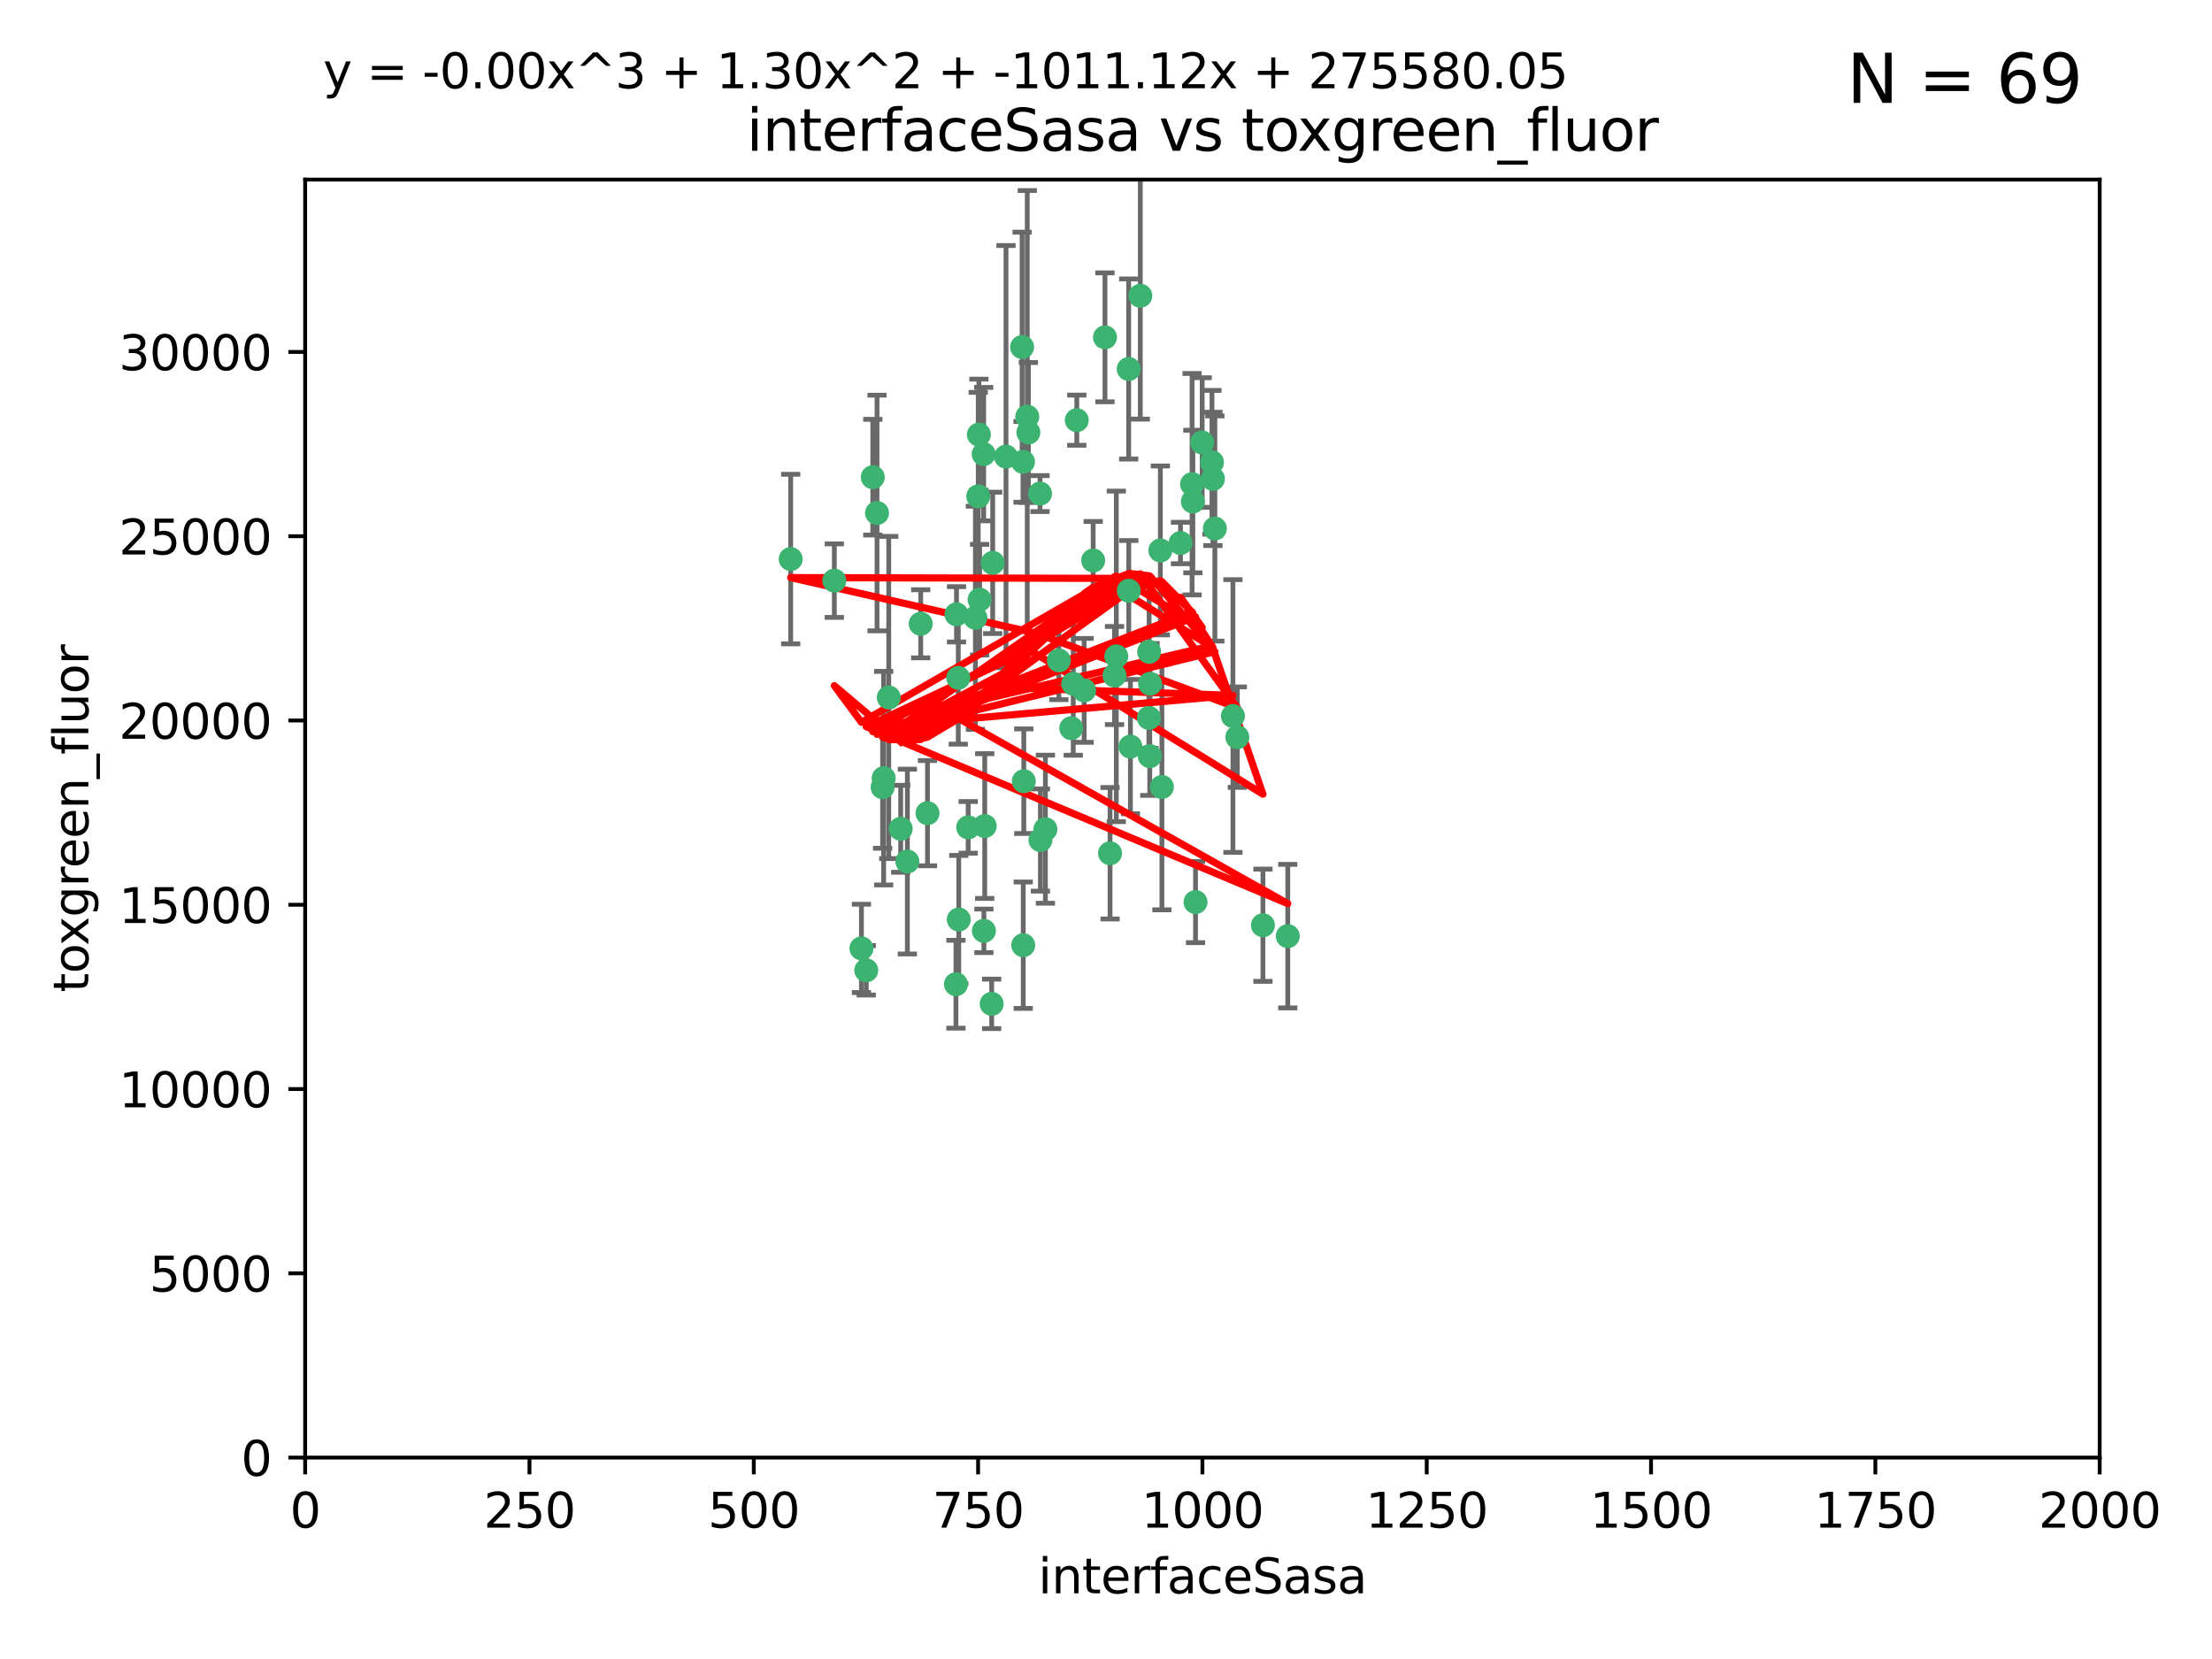 <?xml version="1.0" encoding="utf-8" standalone="no"?>
<!DOCTYPE svg PUBLIC "-//W3C//DTD SVG 1.1//EN"
  "http://www.w3.org/Graphics/SVG/1.1/DTD/svg11.dtd">
<svg xmlns:xlink="http://www.w3.org/1999/xlink" width="460.8pt" height="345.6pt" viewBox="0 0 460.8 345.6" xmlns="http://www.w3.org/2000/svg" version="1.1">
 <defs>
  <style type="text/css">*{stroke-linejoin: round; stroke-linecap: butt}</style>
 </defs>
 <g id="figure_1">
  <g id="patch_1">
   <path d="M 0 345.6 
L 460.8 345.6 
L 460.8 0 
L 0 0 
z
" style="fill: #ffffff"/>
  </g>
  <g id="axes_1">
   <g id="patch_2">
    <path d="M 63.571 303.64 
L 437.4 303.64 
L 437.4 37.411 
L 63.571 37.411 
z
" style="fill: #ffffff"/>
   </g>
   <g id="PathCollection_1">
    <defs>
     <path id="ma9e806c957" d="M 0 1.118 
C 0.297 1.118 0.581 1 0.791 0.791 
C 1 0.581 1.118 0.297 1.118 0 
C 1.118 -0.297 1 -0.581 0.791 -0.791 
C 0.581 -1 0.297 -1.118 0 -1.118 
C -0.297 -1.118 -0.581 -1 -0.791 -0.791 
C -1 -0.581 -1.118 -0.297 -1.118 0 
C -1.118 0.297 -1 0.581 -0.791 0.791 
C -0.581 1 -0.297 1.118 0 1.118 
z
" style="stroke: #3cb371"/>
    </defs>
    <g clip-path="url(#p2dec319076)">
     <use xlink:href="#ma9e806c957" x="212.925" y="72.294" style="fill: #3cb371; stroke: #3cb371"/>
     <use xlink:href="#ma9e806c957" x="232.546" y="136.733" style="fill: #3cb371; stroke: #3cb371"/>
     <use xlink:href="#ma9e806c957" x="250.437" y="92.187" style="fill: #3cb371; stroke: #3cb371"/>
     <use xlink:href="#ma9e806c957" x="245.919" y="113.121" style="fill: #3cb371; stroke: #3cb371"/>
     <use xlink:href="#ma9e806c957" x="252.676" y="99.763" style="fill: #3cb371; stroke: #3cb371"/>
     <use xlink:href="#ma9e806c957" x="230.187" y="70.271" style="fill: #3cb371; stroke: #3cb371"/>
     <use xlink:href="#ma9e806c957" x="239.385" y="135.791" style="fill: #3cb371; stroke: #3cb371"/>
     <use xlink:href="#ma9e806c957" x="235.488" y="155.531" style="fill: #3cb371; stroke: #3cb371"/>
     <use xlink:href="#ma9e806c957" x="235.142" y="123.063" style="fill: #3cb371; stroke: #3cb371"/>
     <use xlink:href="#ma9e806c957" x="223.161" y="151.693" style="fill: #3cb371; stroke: #3cb371"/>
     <use xlink:href="#ma9e806c957" x="242.046" y="163.936" style="fill: #3cb371; stroke: #3cb371"/>
     <use xlink:href="#ma9e806c957" x="248.491" y="104.476" style="fill: #3cb371; stroke: #3cb371"/>
     <use xlink:href="#ma9e806c957" x="241.725" y="114.664" style="fill: #3cb371; stroke: #3cb371"/>
     <use xlink:href="#ma9e806c957" x="225.848" y="143.815" style="fill: #3cb371; stroke: #3cb371"/>
     <use xlink:href="#ma9e806c957" x="227.725" y="116.762" style="fill: #3cb371; stroke: #3cb371"/>
     <use xlink:href="#ma9e806c957" x="235.125" y="76.865" style="fill: #3cb371; stroke: #3cb371"/>
     <use xlink:href="#ma9e806c957" x="214.228" y="90.091" style="fill: #3cb371; stroke: #3cb371"/>
     <use xlink:href="#ma9e806c957" x="237.546" y="61.614" style="fill: #3cb371; stroke: #3cb371"/>
     <use xlink:href="#ma9e806c957" x="257.757" y="153.559" style="fill: #3cb371; stroke: #3cb371"/>
     <use xlink:href="#ma9e806c957" x="216.658" y="102.821" style="fill: #3cb371; stroke: #3cb371"/>
     <use xlink:href="#ma9e806c957" x="204.916" y="94.6" style="fill: #3cb371; stroke: #3cb371"/>
     <use xlink:href="#ma9e806c957" x="213.275" y="162.741" style="fill: #3cb371; stroke: #3cb371"/>
     <use xlink:href="#ma9e806c957" x="206.796" y="117.254" style="fill: #3cb371; stroke: #3cb371"/>
     <use xlink:href="#ma9e806c957" x="206.585" y="209.121" style="fill: #3cb371; stroke: #3cb371"/>
     <use xlink:href="#ma9e806c957" x="256.841" y="149.16" style="fill: #3cb371; stroke: #3cb371"/>
     <use xlink:href="#ma9e806c957" x="199.256" y="127.973" style="fill: #3cb371; stroke: #3cb371"/>
     <use xlink:href="#ma9e806c957" x="213.159" y="196.901" style="fill: #3cb371; stroke: #3cb371"/>
     <use xlink:href="#ma9e806c957" x="217.777" y="172.74" style="fill: #3cb371; stroke: #3cb371"/>
     <use xlink:href="#ma9e806c957" x="220.577" y="137.58" style="fill: #3cb371; stroke: #3cb371"/>
     <use xlink:href="#ma9e806c957" x="223.577" y="142.442" style="fill: #3cb371; stroke: #3cb371"/>
     <use xlink:href="#ma9e806c957" x="203.92" y="90.534" style="fill: #3cb371; stroke: #3cb371"/>
     <use xlink:href="#ma9e806c957" x="181.815" y="99.407" style="fill: #3cb371; stroke: #3cb371"/>
     <use xlink:href="#ma9e806c957" x="239.332" y="149.553" style="fill: #3cb371; stroke: #3cb371"/>
     <use xlink:href="#ma9e806c957" x="204.073" y="124.926" style="fill: #3cb371; stroke: #3cb371"/>
     <use xlink:href="#ma9e806c957" x="248.329" y="100.862" style="fill: #3cb371; stroke: #3cb371"/>
     <use xlink:href="#ma9e806c957" x="182.701" y="106.867" style="fill: #3cb371; stroke: #3cb371"/>
     <use xlink:href="#ma9e806c957" x="253.08" y="110.098" style="fill: #3cb371; stroke: #3cb371"/>
     <use xlink:href="#ma9e806c957" x="239.579" y="142.44" style="fill: #3cb371; stroke: #3cb371"/>
     <use xlink:href="#ma9e806c957" x="213.998" y="86.8" style="fill: #3cb371; stroke: #3cb371"/>
     <use xlink:href="#ma9e806c957" x="263.091" y="192.743" style="fill: #3cb371; stroke: #3cb371"/>
     <use xlink:href="#ma9e806c957" x="252.476" y="96.298" style="fill: #3cb371; stroke: #3cb371"/>
     <use xlink:href="#ma9e806c957" x="203.785" y="103.401" style="fill: #3cb371; stroke: #3cb371"/>
     <use xlink:href="#ma9e806c957" x="203.191" y="128.689" style="fill: #3cb371; stroke: #3cb371"/>
     <use xlink:href="#ma9e806c957" x="249.05" y="187.922" style="fill: #3cb371; stroke: #3cb371"/>
     <use xlink:href="#ma9e806c957" x="183.864" y="163.993" style="fill: #3cb371; stroke: #3cb371"/>
     <use xlink:href="#ma9e806c957" x="209.568" y="95.121" style="fill: #3cb371; stroke: #3cb371"/>
     <use xlink:href="#ma9e806c957" x="213.11" y="96.211" style="fill: #3cb371; stroke: #3cb371"/>
     <use xlink:href="#ma9e806c957" x="180.458" y="202.138" style="fill: #3cb371; stroke: #3cb371"/>
     <use xlink:href="#ma9e806c957" x="268.265" y="195.013" style="fill: #3cb371; stroke: #3cb371"/>
     <use xlink:href="#ma9e806c957" x="199.626" y="141.216" style="fill: #3cb371; stroke: #3cb371"/>
     <use xlink:href="#ma9e806c957" x="189.023" y="179.478" style="fill: #3cb371; stroke: #3cb371"/>
     <use xlink:href="#ma9e806c957" x="193.215" y="169.397" style="fill: #3cb371; stroke: #3cb371"/>
     <use xlink:href="#ma9e806c957" x="199.14" y="205.029" style="fill: #3cb371; stroke: #3cb371"/>
     <use xlink:href="#ma9e806c957" x="224.314" y="87.531" style="fill: #3cb371; stroke: #3cb371"/>
     <use xlink:href="#ma9e806c957" x="239.516" y="157.513" style="fill: #3cb371; stroke: #3cb371"/>
     <use xlink:href="#ma9e806c957" x="204.964" y="193.912" style="fill: #3cb371; stroke: #3cb371"/>
     <use xlink:href="#ma9e806c957" x="231.243" y="177.75" style="fill: #3cb371; stroke: #3cb371"/>
     <use xlink:href="#ma9e806c957" x="164.714" y="116.464" style="fill: #3cb371; stroke: #3cb371"/>
     <use xlink:href="#ma9e806c957" x="216.738" y="174.998" style="fill: #3cb371; stroke: #3cb371"/>
     <use xlink:href="#ma9e806c957" x="205.136" y="172.082" style="fill: #3cb371; stroke: #3cb371"/>
     <use xlink:href="#ma9e806c957" x="201.69" y="172.356" style="fill: #3cb371; stroke: #3cb371"/>
     <use xlink:href="#ma9e806c957" x="199.731" y="191.554" style="fill: #3cb371; stroke: #3cb371"/>
     <use xlink:href="#ma9e806c957" x="185.142" y="145.3" style="fill: #3cb371; stroke: #3cb371"/>
     <use xlink:href="#ma9e806c957" x="191.8" y="129.947" style="fill: #3cb371; stroke: #3cb371"/>
     <use xlink:href="#ma9e806c957" x="184.082" y="162.105" style="fill: #3cb371; stroke: #3cb371"/>
     <use xlink:href="#ma9e806c957" x="232.174" y="140.722" style="fill: #3cb371; stroke: #3cb371"/>
     <use xlink:href="#ma9e806c957" x="179.453" y="197.571" style="fill: #3cb371; stroke: #3cb371"/>
     <use xlink:href="#ma9e806c957" x="173.806" y="120.958" style="fill: #3cb371; stroke: #3cb371"/>
     <use xlink:href="#ma9e806c957" x="187.632" y="172.649" style="fill: #3cb371; stroke: #3cb371"/>
    </g>
   </g>
   <g id="matplotlib.axis_1">
    <g id="xtick_1">
     <g id="line2d_1">
      <defs>
       <path id="m16f0af9d55" d="M 0 0 
L 0 3.5 
" style="stroke: #000000; stroke-width: 0.8"/>
      </defs>
      <g>
       <use xlink:href="#m16f0af9d55" x="63.571" y="303.64" style="stroke: #000000; stroke-width: 0.8"/>
      </g>
     </g>
     <g id="text_1">
      <!-- 0 -->
      <g transform="translate(60.39 318.238)scale(0.1 -0.1)">
       <defs>
        <path id="DejaVuSans-30" d="M 2034 4250 
Q 1547 4250 1301 3770 
Q 1056 3291 1056 2328 
Q 1056 1369 1301 889 
Q 1547 409 2034 409 
Q 2525 409 2770 889 
Q 3016 1369 3016 2328 
Q 3016 3291 2770 3770 
Q 2525 4250 2034 4250 
z
M 2034 4750 
Q 2819 4750 3233 4129 
Q 3647 3509 3647 2328 
Q 3647 1150 3233 529 
Q 2819 -91 2034 -91 
Q 1250 -91 836 529 
Q 422 1150 422 2328 
Q 422 3509 836 4129 
Q 1250 4750 2034 4750 
z
" transform="scale(0.016)"/>
       </defs>
       <use xlink:href="#DejaVuSans-30"/>
      </g>
     </g>
    </g>
    <g id="xtick_2">
     <g id="line2d_2">
      <g>
       <use xlink:href="#m16f0af9d55" x="110.3" y="303.64" style="stroke: #000000; stroke-width: 0.8"/>
      </g>
     </g>
     <g id="text_2">
      <!-- 250 -->
      <g transform="translate(100.756 318.238)scale(0.1 -0.1)">
       <defs>
        <path id="DejaVuSans-32" d="M 1228 531 
L 3431 531 
L 3431 0 
L 469 0 
L 469 531 
Q 828 903 1448 1529 
Q 2069 2156 2228 2338 
Q 2531 2678 2651 2914 
Q 2772 3150 2772 3378 
Q 2772 3750 2511 3984 
Q 2250 4219 1831 4219 
Q 1534 4219 1204 4116 
Q 875 4013 500 3803 
L 500 4441 
Q 881 4594 1212 4672 
Q 1544 4750 1819 4750 
Q 2544 4750 2975 4387 
Q 3406 4025 3406 3419 
Q 3406 3131 3298 2873 
Q 3191 2616 2906 2266 
Q 2828 2175 2409 1742 
Q 1991 1309 1228 531 
z
" transform="scale(0.016)"/>
        <path id="DejaVuSans-35" d="M 691 4666 
L 3169 4666 
L 3169 4134 
L 1269 4134 
L 1269 2991 
Q 1406 3038 1543 3061 
Q 1681 3084 1819 3084 
Q 2600 3084 3056 2656 
Q 3513 2228 3513 1497 
Q 3513 744 3044 326 
Q 2575 -91 1722 -91 
Q 1428 -91 1123 -41 
Q 819 9 494 109 
L 494 744 
Q 775 591 1075 516 
Q 1375 441 1709 441 
Q 2250 441 2565 725 
Q 2881 1009 2881 1497 
Q 2881 1984 2565 2268 
Q 2250 2553 1709 2553 
Q 1456 2553 1204 2497 
Q 953 2441 691 2322 
L 691 4666 
z
" transform="scale(0.016)"/>
       </defs>
       <use xlink:href="#DejaVuSans-32"/>
       <use xlink:href="#DejaVuSans-35" x="63.623"/>
       <use xlink:href="#DejaVuSans-30" x="127.246"/>
      </g>
     </g>
    </g>
    <g id="xtick_3">
     <g id="line2d_3">
      <g>
       <use xlink:href="#m16f0af9d55" x="157.028" y="303.64" style="stroke: #000000; stroke-width: 0.8"/>
      </g>
     </g>
     <g id="text_3">
      <!-- 500 -->
      <g transform="translate(147.485 318.238)scale(0.1 -0.1)">
       <use xlink:href="#DejaVuSans-35"/>
       <use xlink:href="#DejaVuSans-30" x="63.623"/>
       <use xlink:href="#DejaVuSans-30" x="127.246"/>
      </g>
     </g>
    </g>
    <g id="xtick_4">
     <g id="line2d_4">
      <g>
       <use xlink:href="#m16f0af9d55" x="203.757" y="303.64" style="stroke: #000000; stroke-width: 0.8"/>
      </g>
     </g>
     <g id="text_4">
      <!-- 750 -->
      <g transform="translate(194.213 318.238)scale(0.1 -0.1)">
       <defs>
        <path id="DejaVuSans-37" d="M 525 4666 
L 3525 4666 
L 3525 4397 
L 1831 0 
L 1172 0 
L 2766 4134 
L 525 4134 
L 525 4666 
z
" transform="scale(0.016)"/>
       </defs>
       <use xlink:href="#DejaVuSans-37"/>
       <use xlink:href="#DejaVuSans-35" x="63.623"/>
       <use xlink:href="#DejaVuSans-30" x="127.246"/>
      </g>
     </g>
    </g>
    <g id="xtick_5">
     <g id="line2d_5">
      <g>
       <use xlink:href="#m16f0af9d55" x="250.486" y="303.64" style="stroke: #000000; stroke-width: 0.8"/>
      </g>
     </g>
     <g id="text_5">
      <!-- 1000 -->
      <g transform="translate(237.761 318.238)scale(0.1 -0.1)">
       <defs>
        <path id="DejaVuSans-31" d="M 794 531 
L 1825 531 
L 1825 4091 
L 703 3866 
L 703 4441 
L 1819 4666 
L 2450 4666 
L 2450 531 
L 3481 531 
L 3481 0 
L 794 0 
L 794 531 
z
" transform="scale(0.016)"/>
       </defs>
       <use xlink:href="#DejaVuSans-31"/>
       <use xlink:href="#DejaVuSans-30" x="63.623"/>
       <use xlink:href="#DejaVuSans-30" x="127.246"/>
       <use xlink:href="#DejaVuSans-30" x="190.869"/>
      </g>
     </g>
    </g>
    <g id="xtick_6">
     <g id="line2d_6">
      <g>
       <use xlink:href="#m16f0af9d55" x="297.214" y="303.64" style="stroke: #000000; stroke-width: 0.8"/>
      </g>
     </g>
     <g id="text_6">
      <!-- 1250 -->
      <g transform="translate(284.489 318.238)scale(0.1 -0.1)">
       <use xlink:href="#DejaVuSans-31"/>
       <use xlink:href="#DejaVuSans-32" x="63.623"/>
       <use xlink:href="#DejaVuSans-35" x="127.246"/>
       <use xlink:href="#DejaVuSans-30" x="190.869"/>
      </g>
     </g>
    </g>
    <g id="xtick_7">
     <g id="line2d_7">
      <g>
       <use xlink:href="#m16f0af9d55" x="343.943" y="303.64" style="stroke: #000000; stroke-width: 0.8"/>
      </g>
     </g>
     <g id="text_7">
      <!-- 1500 -->
      <g transform="translate(331.218 318.238)scale(0.1 -0.1)">
       <use xlink:href="#DejaVuSans-31"/>
       <use xlink:href="#DejaVuSans-35" x="63.623"/>
       <use xlink:href="#DejaVuSans-30" x="127.246"/>
       <use xlink:href="#DejaVuSans-30" x="190.869"/>
      </g>
     </g>
    </g>
    <g id="xtick_8">
     <g id="line2d_8">
      <g>
       <use xlink:href="#m16f0af9d55" x="390.671" y="303.64" style="stroke: #000000; stroke-width: 0.8"/>
      </g>
     </g>
     <g id="text_8">
      <!-- 1750 -->
      <g transform="translate(377.946 318.238)scale(0.1 -0.1)">
       <use xlink:href="#DejaVuSans-31"/>
       <use xlink:href="#DejaVuSans-37" x="63.623"/>
       <use xlink:href="#DejaVuSans-35" x="127.246"/>
       <use xlink:href="#DejaVuSans-30" x="190.869"/>
      </g>
     </g>
    </g>
    <g id="xtick_9">
     <g id="line2d_9">
      <g>
       <use xlink:href="#m16f0af9d55" x="437.4" y="303.64" style="stroke: #000000; stroke-width: 0.8"/>
      </g>
     </g>
     <g id="text_9">
      <!-- 2000 -->
      <g transform="translate(424.675 318.238)scale(0.1 -0.1)">
       <use xlink:href="#DejaVuSans-32"/>
       <use xlink:href="#DejaVuSans-30" x="63.623"/>
       <use xlink:href="#DejaVuSans-30" x="127.246"/>
       <use xlink:href="#DejaVuSans-30" x="190.869"/>
      </g>
     </g>
    </g>
    <g id="text_10">
     <!-- interfaceSasa -->
     <g transform="translate(216.279 331.917)scale(0.1 -0.1)">
      <defs>
       <path id="DejaVuSans-69" d="M 603 3500 
L 1178 3500 
L 1178 0 
L 603 0 
L 603 3500 
z
M 603 4863 
L 1178 4863 
L 1178 4134 
L 603 4134 
L 603 4863 
z
" transform="scale(0.016)"/>
       <path id="DejaVuSans-6e" d="M 3513 2113 
L 3513 0 
L 2938 0 
L 2938 2094 
Q 2938 2591 2744 2837 
Q 2550 3084 2163 3084 
Q 1697 3084 1428 2787 
Q 1159 2491 1159 1978 
L 1159 0 
L 581 0 
L 581 3500 
L 1159 3500 
L 1159 2956 
Q 1366 3272 1645 3428 
Q 1925 3584 2291 3584 
Q 2894 3584 3203 3211 
Q 3513 2838 3513 2113 
z
" transform="scale(0.016)"/>
       <path id="DejaVuSans-74" d="M 1172 4494 
L 1172 3500 
L 2356 3500 
L 2356 3053 
L 1172 3053 
L 1172 1153 
Q 1172 725 1289 603 
Q 1406 481 1766 481 
L 2356 481 
L 2356 0 
L 1766 0 
Q 1100 0 847 248 
Q 594 497 594 1153 
L 594 3053 
L 172 3053 
L 172 3500 
L 594 3500 
L 594 4494 
L 1172 4494 
z
" transform="scale(0.016)"/>
       <path id="DejaVuSans-65" d="M 3597 1894 
L 3597 1613 
L 953 1613 
Q 991 1019 1311 708 
Q 1631 397 2203 397 
Q 2534 397 2845 478 
Q 3156 559 3463 722 
L 3463 178 
Q 3153 47 2828 -22 
Q 2503 -91 2169 -91 
Q 1331 -91 842 396 
Q 353 884 353 1716 
Q 353 2575 817 3079 
Q 1281 3584 2069 3584 
Q 2775 3584 3186 3129 
Q 3597 2675 3597 1894 
z
M 3022 2063 
Q 3016 2534 2758 2815 
Q 2500 3097 2075 3097 
Q 1594 3097 1305 2825 
Q 1016 2553 972 2059 
L 3022 2063 
z
" transform="scale(0.016)"/>
       <path id="DejaVuSans-72" d="M 2631 2963 
Q 2534 3019 2420 3045 
Q 2306 3072 2169 3072 
Q 1681 3072 1420 2755 
Q 1159 2438 1159 1844 
L 1159 0 
L 581 0 
L 581 3500 
L 1159 3500 
L 1159 2956 
Q 1341 3275 1631 3429 
Q 1922 3584 2338 3584 
Q 2397 3584 2469 3576 
Q 2541 3569 2628 3553 
L 2631 2963 
z
" transform="scale(0.016)"/>
       <path id="DejaVuSans-66" d="M 2375 4863 
L 2375 4384 
L 1825 4384 
Q 1516 4384 1395 4259 
Q 1275 4134 1275 3809 
L 1275 3500 
L 2222 3500 
L 2222 3053 
L 1275 3053 
L 1275 0 
L 697 0 
L 697 3053 
L 147 3053 
L 147 3500 
L 697 3500 
L 697 3744 
Q 697 4328 969 4595 
Q 1241 4863 1831 4863 
L 2375 4863 
z
" transform="scale(0.016)"/>
       <path id="DejaVuSans-61" d="M 2194 1759 
Q 1497 1759 1228 1600 
Q 959 1441 959 1056 
Q 959 750 1161 570 
Q 1363 391 1709 391 
Q 2188 391 2477 730 
Q 2766 1069 2766 1631 
L 2766 1759 
L 2194 1759 
z
M 3341 1997 
L 3341 0 
L 2766 0 
L 2766 531 
Q 2569 213 2275 61 
Q 1981 -91 1556 -91 
Q 1019 -91 701 211 
Q 384 513 384 1019 
Q 384 1609 779 1909 
Q 1175 2209 1959 2209 
L 2766 2209 
L 2766 2266 
Q 2766 2663 2505 2880 
Q 2244 3097 1772 3097 
Q 1472 3097 1187 3025 
Q 903 2953 641 2809 
L 641 3341 
Q 956 3463 1253 3523 
Q 1550 3584 1831 3584 
Q 2591 3584 2966 3190 
Q 3341 2797 3341 1997 
z
" transform="scale(0.016)"/>
       <path id="DejaVuSans-63" d="M 3122 3366 
L 3122 2828 
Q 2878 2963 2633 3030 
Q 2388 3097 2138 3097 
Q 1578 3097 1268 2742 
Q 959 2388 959 1747 
Q 959 1106 1268 751 
Q 1578 397 2138 397 
Q 2388 397 2633 464 
Q 2878 531 3122 666 
L 3122 134 
Q 2881 22 2623 -34 
Q 2366 -91 2075 -91 
Q 1284 -91 818 406 
Q 353 903 353 1747 
Q 353 2603 823 3093 
Q 1294 3584 2113 3584 
Q 2378 3584 2631 3529 
Q 2884 3475 3122 3366 
z
" transform="scale(0.016)"/>
       <path id="DejaVuSans-53" d="M 3425 4513 
L 3425 3897 
Q 3066 4069 2747 4153 
Q 2428 4238 2131 4238 
Q 1616 4238 1336 4038 
Q 1056 3838 1056 3469 
Q 1056 3159 1242 3001 
Q 1428 2844 1947 2747 
L 2328 2669 
Q 3034 2534 3370 2195 
Q 3706 1856 3706 1288 
Q 3706 609 3251 259 
Q 2797 -91 1919 -91 
Q 1588 -91 1214 -16 
Q 841 59 441 206 
L 441 856 
Q 825 641 1194 531 
Q 1563 422 1919 422 
Q 2459 422 2753 634 
Q 3047 847 3047 1241 
Q 3047 1584 2836 1778 
Q 2625 1972 2144 2069 
L 1759 2144 
Q 1053 2284 737 2584 
Q 422 2884 422 3419 
Q 422 4038 858 4394 
Q 1294 4750 2059 4750 
Q 2388 4750 2728 4690 
Q 3069 4631 3425 4513 
z
" transform="scale(0.016)"/>
       <path id="DejaVuSans-73" d="M 2834 3397 
L 2834 2853 
Q 2591 2978 2328 3040 
Q 2066 3103 1784 3103 
Q 1356 3103 1142 2972 
Q 928 2841 928 2578 
Q 928 2378 1081 2264 
Q 1234 2150 1697 2047 
L 1894 2003 
Q 2506 1872 2764 1633 
Q 3022 1394 3022 966 
Q 3022 478 2636 193 
Q 2250 -91 1575 -91 
Q 1294 -91 989 -36 
Q 684 19 347 128 
L 347 722 
Q 666 556 975 473 
Q 1284 391 1588 391 
Q 1994 391 2212 530 
Q 2431 669 2431 922 
Q 2431 1156 2273 1281 
Q 2116 1406 1581 1522 
L 1381 1569 
Q 847 1681 609 1914 
Q 372 2147 372 2553 
Q 372 3047 722 3315 
Q 1072 3584 1716 3584 
Q 2034 3584 2315 3537 
Q 2597 3491 2834 3397 
z
" transform="scale(0.016)"/>
      </defs>
      <use xlink:href="#DejaVuSans-69"/>
      <use xlink:href="#DejaVuSans-6e" x="27.783"/>
      <use xlink:href="#DejaVuSans-74" x="91.162"/>
      <use xlink:href="#DejaVuSans-65" x="130.371"/>
      <use xlink:href="#DejaVuSans-72" x="191.895"/>
      <use xlink:href="#DejaVuSans-66" x="233.008"/>
      <use xlink:href="#DejaVuSans-61" x="268.213"/>
      <use xlink:href="#DejaVuSans-63" x="329.492"/>
      <use xlink:href="#DejaVuSans-65" x="384.473"/>
      <use xlink:href="#DejaVuSans-53" x="445.996"/>
      <use xlink:href="#DejaVuSans-61" x="509.473"/>
      <use xlink:href="#DejaVuSans-73" x="570.752"/>
      <use xlink:href="#DejaVuSans-61" x="622.852"/>
     </g>
    </g>
   </g>
   <g id="matplotlib.axis_2">
    <g id="ytick_1">
     <g id="line2d_10">
      <defs>
       <path id="m57c16bc28f" d="M 0 0 
L -3.5 0 
" style="stroke: #000000; stroke-width: 0.8"/>
      </defs>
      <g>
       <use xlink:href="#m57c16bc28f" x="63.571" y="303.64" style="stroke: #000000; stroke-width: 0.8"/>
      </g>
     </g>
     <g id="text_11">
      <!-- 0 -->
      <g transform="translate(50.209 307.439)scale(0.1 -0.1)">
       <use xlink:href="#DejaVuSans-30"/>
      </g>
     </g>
    </g>
    <g id="ytick_2">
     <g id="line2d_11">
      <g>
       <use xlink:href="#m57c16bc28f" x="63.571" y="265.253" style="stroke: #000000; stroke-width: 0.8"/>
      </g>
     </g>
     <g id="text_12">
      <!-- 5000 -->
      <g transform="translate(31.121 269.052)scale(0.1 -0.1)">
       <use xlink:href="#DejaVuSans-35"/>
       <use xlink:href="#DejaVuSans-30" x="63.623"/>
       <use xlink:href="#DejaVuSans-30" x="127.246"/>
       <use xlink:href="#DejaVuSans-30" x="190.869"/>
      </g>
     </g>
    </g>
    <g id="ytick_3">
     <g id="line2d_12">
      <g>
       <use xlink:href="#m57c16bc28f" x="63.571" y="226.866" style="stroke: #000000; stroke-width: 0.8"/>
      </g>
     </g>
     <g id="text_13">
      <!-- 10000 -->
      <g transform="translate(24.759 230.665)scale(0.1 -0.1)">
       <use xlink:href="#DejaVuSans-31"/>
       <use xlink:href="#DejaVuSans-30" x="63.623"/>
       <use xlink:href="#DejaVuSans-30" x="127.246"/>
       <use xlink:href="#DejaVuSans-30" x="190.869"/>
       <use xlink:href="#DejaVuSans-30" x="254.492"/>
      </g>
     </g>
    </g>
    <g id="ytick_4">
     <g id="line2d_13">
      <g>
       <use xlink:href="#m57c16bc28f" x="63.571" y="188.479" style="stroke: #000000; stroke-width: 0.8"/>
      </g>
     </g>
     <g id="text_14">
      <!-- 15000 -->
      <g transform="translate(24.759 192.278)scale(0.1 -0.1)">
       <use xlink:href="#DejaVuSans-31"/>
       <use xlink:href="#DejaVuSans-35" x="63.623"/>
       <use xlink:href="#DejaVuSans-30" x="127.246"/>
       <use xlink:href="#DejaVuSans-30" x="190.869"/>
       <use xlink:href="#DejaVuSans-30" x="254.492"/>
      </g>
     </g>
    </g>
    <g id="ytick_5">
     <g id="line2d_14">
      <g>
       <use xlink:href="#m57c16bc28f" x="63.571" y="150.092" style="stroke: #000000; stroke-width: 0.8"/>
      </g>
     </g>
     <g id="text_15">
      <!-- 20000 -->
      <g transform="translate(24.759 153.891)scale(0.1 -0.1)">
       <use xlink:href="#DejaVuSans-32"/>
       <use xlink:href="#DejaVuSans-30" x="63.623"/>
       <use xlink:href="#DejaVuSans-30" x="127.246"/>
       <use xlink:href="#DejaVuSans-30" x="190.869"/>
       <use xlink:href="#DejaVuSans-30" x="254.492"/>
      </g>
     </g>
    </g>
    <g id="ytick_6">
     <g id="line2d_15">
      <g>
       <use xlink:href="#m57c16bc28f" x="63.571" y="111.705" style="stroke: #000000; stroke-width: 0.8"/>
      </g>
     </g>
     <g id="text_16">
      <!-- 25000 -->
      <g transform="translate(24.759 115.504)scale(0.1 -0.1)">
       <use xlink:href="#DejaVuSans-32"/>
       <use xlink:href="#DejaVuSans-35" x="63.623"/>
       <use xlink:href="#DejaVuSans-30" x="127.246"/>
       <use xlink:href="#DejaVuSans-30" x="190.869"/>
       <use xlink:href="#DejaVuSans-30" x="254.492"/>
      </g>
     </g>
    </g>
    <g id="ytick_7">
     <g id="line2d_16">
      <g>
       <use xlink:href="#m57c16bc28f" x="63.571" y="73.317" style="stroke: #000000; stroke-width: 0.8"/>
      </g>
     </g>
     <g id="text_17">
      <!-- 30000 -->
      <g transform="translate(24.759 77.117)scale(0.1 -0.1)">
       <defs>
        <path id="DejaVuSans-33" d="M 2597 2516 
Q 3050 2419 3304 2112 
Q 3559 1806 3559 1356 
Q 3559 666 3084 287 
Q 2609 -91 1734 -91 
Q 1441 -91 1130 -33 
Q 819 25 488 141 
L 488 750 
Q 750 597 1062 519 
Q 1375 441 1716 441 
Q 2309 441 2620 675 
Q 2931 909 2931 1356 
Q 2931 1769 2642 2001 
Q 2353 2234 1838 2234 
L 1294 2234 
L 1294 2753 
L 1863 2753 
Q 2328 2753 2575 2939 
Q 2822 3125 2822 3475 
Q 2822 3834 2567 4026 
Q 2313 4219 1838 4219 
Q 1578 4219 1281 4162 
Q 984 4106 628 3988 
L 628 4550 
Q 988 4650 1302 4700 
Q 1616 4750 1894 4750 
Q 2613 4750 3031 4423 
Q 3450 4097 3450 3541 
Q 3450 3153 3228 2886 
Q 3006 2619 2597 2516 
z
" transform="scale(0.016)"/>
       </defs>
       <use xlink:href="#DejaVuSans-33"/>
       <use xlink:href="#DejaVuSans-30" x="63.623"/>
       <use xlink:href="#DejaVuSans-30" x="127.246"/>
       <use xlink:href="#DejaVuSans-30" x="190.869"/>
       <use xlink:href="#DejaVuSans-30" x="254.492"/>
      </g>
     </g>
    </g>
    <g id="text_18">
     <!-- toxgreen_fluor -->
     <g transform="translate(18.401 206.72)rotate(-90)scale(0.1 -0.1)">
      <defs>
       <path id="DejaVuSans-6f" d="M 1959 3097 
Q 1497 3097 1228 2736 
Q 959 2375 959 1747 
Q 959 1119 1226 758 
Q 1494 397 1959 397 
Q 2419 397 2687 759 
Q 2956 1122 2956 1747 
Q 2956 2369 2687 2733 
Q 2419 3097 1959 3097 
z
M 1959 3584 
Q 2709 3584 3137 3096 
Q 3566 2609 3566 1747 
Q 3566 888 3137 398 
Q 2709 -91 1959 -91 
Q 1206 -91 779 398 
Q 353 888 353 1747 
Q 353 2609 779 3096 
Q 1206 3584 1959 3584 
z
" transform="scale(0.016)"/>
       <path id="DejaVuSans-78" d="M 3513 3500 
L 2247 1797 
L 3578 0 
L 2900 0 
L 1881 1375 
L 863 0 
L 184 0 
L 1544 1831 
L 300 3500 
L 978 3500 
L 1906 2253 
L 2834 3500 
L 3513 3500 
z
" transform="scale(0.016)"/>
       <path id="DejaVuSans-67" d="M 2906 1791 
Q 2906 2416 2648 2759 
Q 2391 3103 1925 3103 
Q 1463 3103 1205 2759 
Q 947 2416 947 1791 
Q 947 1169 1205 825 
Q 1463 481 1925 481 
Q 2391 481 2648 825 
Q 2906 1169 2906 1791 
z
M 3481 434 
Q 3481 -459 3084 -895 
Q 2688 -1331 1869 -1331 
Q 1566 -1331 1297 -1286 
Q 1028 -1241 775 -1147 
L 775 -588 
Q 1028 -725 1275 -790 
Q 1522 -856 1778 -856 
Q 2344 -856 2625 -561 
Q 2906 -266 2906 331 
L 2906 616 
Q 2728 306 2450 153 
Q 2172 0 1784 0 
Q 1141 0 747 490 
Q 353 981 353 1791 
Q 353 2603 747 3093 
Q 1141 3584 1784 3584 
Q 2172 3584 2450 3431 
Q 2728 3278 2906 2969 
L 2906 3500 
L 3481 3500 
L 3481 434 
z
" transform="scale(0.016)"/>
       <path id="DejaVuSans-5f" d="M 3263 -1063 
L 3263 -1509 
L -63 -1509 
L -63 -1063 
L 3263 -1063 
z
" transform="scale(0.016)"/>
       <path id="DejaVuSans-6c" d="M 603 4863 
L 1178 4863 
L 1178 0 
L 603 0 
L 603 4863 
z
" transform="scale(0.016)"/>
       <path id="DejaVuSans-75" d="M 544 1381 
L 544 3500 
L 1119 3500 
L 1119 1403 
Q 1119 906 1312 657 
Q 1506 409 1894 409 
Q 2359 409 2629 706 
Q 2900 1003 2900 1516 
L 2900 3500 
L 3475 3500 
L 3475 0 
L 2900 0 
L 2900 538 
Q 2691 219 2414 64 
Q 2138 -91 1772 -91 
Q 1169 -91 856 284 
Q 544 659 544 1381 
z
M 1991 3584 
L 1991 3584 
z
" transform="scale(0.016)"/>
      </defs>
      <use xlink:href="#DejaVuSans-74"/>
      <use xlink:href="#DejaVuSans-6f" x="39.209"/>
      <use xlink:href="#DejaVuSans-78" x="97.266"/>
      <use xlink:href="#DejaVuSans-67" x="156.445"/>
      <use xlink:href="#DejaVuSans-72" x="219.922"/>
      <use xlink:href="#DejaVuSans-65" x="258.785"/>
      <use xlink:href="#DejaVuSans-65" x="320.309"/>
      <use xlink:href="#DejaVuSans-6e" x="381.832"/>
      <use xlink:href="#DejaVuSans-5f" x="445.211"/>
      <use xlink:href="#DejaVuSans-66" x="495.211"/>
      <use xlink:href="#DejaVuSans-6c" x="530.416"/>
      <use xlink:href="#DejaVuSans-75" x="558.199"/>
      <use xlink:href="#DejaVuSans-6f" x="621.578"/>
      <use xlink:href="#DejaVuSans-72" x="682.76"/>
     </g>
    </g>
   </g>
   <g id="LineCollection_1">
    <path d="M 212.925 96.224 
L 212.925 48.364 
" clip-path="url(#p2dec319076)" style="fill: none; stroke: #696969"/>
    <path d="M 232.546 171.165 
L 232.546 102.302 
" clip-path="url(#p2dec319076)" style="fill: none; stroke: #696969"/>
    <path d="M 250.437 105.69 
L 250.437 78.685 
" clip-path="url(#p2dec319076)" style="fill: none; stroke: #696969"/>
    <path d="M 245.919 117.435 
L 245.919 108.807 
" clip-path="url(#p2dec319076)" style="fill: none; stroke: #696969"/>
    <path d="M 252.676 113.651 
L 252.676 85.875 
" clip-path="url(#p2dec319076)" style="fill: none; stroke: #696969"/>
    <path d="M 230.187 83.696 
L 230.187 56.846 
" clip-path="url(#p2dec319076)" style="fill: none; stroke: #696969"/>
    <path d="M 239.385 149.644 
L 239.385 121.939 
" clip-path="url(#p2dec319076)" style="fill: none; stroke: #696969"/>
    <path d="M 235.488 169.522 
L 235.488 141.54 
" clip-path="url(#p2dec319076)" style="fill: none; stroke: #696969"/>
    <path d="M 235.142 133.529 
L 235.142 112.598 
" clip-path="url(#p2dec319076)" style="fill: none; stroke: #696969"/>
    <path d="M 223.161 152.217 
L 223.161 151.168 
" clip-path="url(#p2dec319076)" style="fill: none; stroke: #696969"/>
    <path d="M 242.046 189.529 
L 242.046 138.343 
" clip-path="url(#p2dec319076)" style="fill: none; stroke: #696969"/>
    <path d="M 248.491 119.328 
L 248.491 89.623 
" clip-path="url(#p2dec319076)" style="fill: none; stroke: #696969"/>
    <path d="M 241.725 132.255 
L 241.725 97.072 
" clip-path="url(#p2dec319076)" style="fill: none; stroke: #696969"/>
    <path d="M 225.848 154.632 
L 225.848 132.999 
" clip-path="url(#p2dec319076)" style="fill: none; stroke: #696969"/>
    <path d="M 227.725 124.89 
L 227.725 108.635 
" clip-path="url(#p2dec319076)" style="fill: none; stroke: #696969"/>
    <path d="M 235.125 95.625 
L 235.125 58.105 
" clip-path="url(#p2dec319076)" style="fill: none; stroke: #696969"/>
    <path d="M 214.228 104.662 
L 214.228 75.52 
" clip-path="url(#p2dec319076)" style="fill: none; stroke: #696969"/>
    <path d="M 237.546 87.306 
L 237.546 35.922 
" clip-path="url(#p2dec319076)" style="fill: none; stroke: #696969"/>
    <path d="M 257.757 164.019 
L 257.757 143.098 
" clip-path="url(#p2dec319076)" style="fill: none; stroke: #696969"/>
    <path d="M 216.658 106.565 
L 216.658 99.077 
" clip-path="url(#p2dec319076)" style="fill: none; stroke: #696969"/>
    <path d="M 204.916 108.495 
L 204.916 80.704 
" clip-path="url(#p2dec319076)" style="fill: none; stroke: #696969"/>
    <path d="M 213.275 173.639 
L 213.275 151.843 
" clip-path="url(#p2dec319076)" style="fill: none; stroke: #696969"/>
    <path d="M 206.796 131.975 
L 206.796 102.532 
" clip-path="url(#p2dec319076)" style="fill: none; stroke: #696969"/>
    <path d="M 206.585 214.275 
L 206.585 203.967 
" clip-path="url(#p2dec319076)" style="fill: none; stroke: #696969"/>
    <path d="M 256.841 177.569 
L 256.841 120.752 
" clip-path="url(#p2dec319076)" style="fill: none; stroke: #696969"/>
    <path d="M 199.256 133.734 
L 199.256 122.212 
" clip-path="url(#p2dec319076)" style="fill: none; stroke: #696969"/>
    <path d="M 213.159 210.068 
L 213.159 183.734 
" clip-path="url(#p2dec319076)" style="fill: none; stroke: #696969"/>
    <path d="M 217.777 188.163 
L 217.777 157.316 
" clip-path="url(#p2dec319076)" style="fill: none; stroke: #696969"/>
    <path d="M 220.577 145.75 
L 220.577 129.411 
" clip-path="url(#p2dec319076)" style="fill: none; stroke: #696969"/>
    <path d="M 223.577 157.326 
L 223.577 127.559 
" clip-path="url(#p2dec319076)" style="fill: none; stroke: #696969"/>
    <path d="M 203.92 102.091 
L 203.92 78.978 
" clip-path="url(#p2dec319076)" style="fill: none; stroke: #696969"/>
    <path d="M 181.815 111.46 
L 181.815 87.355 
" clip-path="url(#p2dec319076)" style="fill: none; stroke: #696969"/>
    <path d="M 239.332 155.89 
L 239.332 143.216 
" clip-path="url(#p2dec319076)" style="fill: none; stroke: #696969"/>
    <path d="M 204.073 136.454 
L 204.073 113.398 
" clip-path="url(#p2dec319076)" style="fill: none; stroke: #696969"/>
    <path d="M 248.329 123.923 
L 248.329 77.801 
" clip-path="url(#p2dec319076)" style="fill: none; stroke: #696969"/>
    <path d="M 182.701 131.412 
L 182.701 82.321 
" clip-path="url(#p2dec319076)" style="fill: none; stroke: #696969"/>
    <path d="M 253.08 133.552 
L 253.08 86.644 
" clip-path="url(#p2dec319076)" style="fill: none; stroke: #696969"/>
    <path d="M 239.579 150.817 
L 239.579 134.064 
" clip-path="url(#p2dec319076)" style="fill: none; stroke: #696969"/>
    <path d="M 213.998 133.906 
L 213.998 39.694 
" clip-path="url(#p2dec319076)" style="fill: none; stroke: #696969"/>
    <path d="M 263.091 204.435 
L 263.091 181.052 
" clip-path="url(#p2dec319076)" style="fill: none; stroke: #696969"/>
    <path d="M 252.476 111.272 
L 252.476 81.324 
" clip-path="url(#p2dec319076)" style="fill: none; stroke: #696969"/>
    <path d="M 203.785 125.071 
L 203.785 81.732 
" clip-path="url(#p2dec319076)" style="fill: none; stroke: #696969"/>
    <path d="M 203.191 151.927 
L 203.191 105.45 
" clip-path="url(#p2dec319076)" style="fill: none; stroke: #696969"/>
    <path d="M 249.05 196.374 
L 249.05 179.47 
" clip-path="url(#p2dec319076)" style="fill: none; stroke: #696969"/>
    <path d="M 183.864 176.705 
L 183.864 151.281 
" clip-path="url(#p2dec319076)" style="fill: none; stroke: #696969"/>
    <path d="M 209.568 139.091 
L 209.568 51.151 
" clip-path="url(#p2dec319076)" style="fill: none; stroke: #696969"/>
    <path d="M 213.11 104.619 
L 213.11 87.804 
" clip-path="url(#p2dec319076)" style="fill: none; stroke: #696969"/>
    <path d="M 180.458 207.288 
L 180.458 196.989 
" clip-path="url(#p2dec319076)" style="fill: none; stroke: #696969"/>
    <path d="M 268.265 209.965 
L 268.265 180.06 
" clip-path="url(#p2dec319076)" style="fill: none; stroke: #696969"/>
    <path d="M 199.626 155.019 
L 199.626 127.413 
" clip-path="url(#p2dec319076)" style="fill: none; stroke: #696969"/>
    <path d="M 189.023 198.728 
L 189.023 160.228 
" clip-path="url(#p2dec319076)" style="fill: none; stroke: #696969"/>
    <path d="M 193.215 180.358 
L 193.215 158.436 
" clip-path="url(#p2dec319076)" style="fill: none; stroke: #696969"/>
    <path d="M 199.14 214.186 
L 199.14 195.873 
" clip-path="url(#p2dec319076)" style="fill: none; stroke: #696969"/>
    <path d="M 224.314 92.76 
L 224.314 82.303 
" clip-path="url(#p2dec319076)" style="fill: none; stroke: #696969"/>
    <path d="M 239.516 165.694 
L 239.516 149.332 
" clip-path="url(#p2dec319076)" style="fill: none; stroke: #696969"/>
    <path d="M 204.964 198.445 
L 204.964 189.38 
" clip-path="url(#p2dec319076)" style="fill: none; stroke: #696969"/>
    <path d="M 231.243 191.442 
L 231.243 164.057 
" clip-path="url(#p2dec319076)" style="fill: none; stroke: #696969"/>
    <path d="M 164.714 134.122 
L 164.714 98.805 
" clip-path="url(#p2dec319076)" style="fill: none; stroke: #696969"/>
    <path d="M 216.738 185.644 
L 216.738 164.352 
" clip-path="url(#p2dec319076)" style="fill: none; stroke: #696969"/>
    <path d="M 205.136 187.16 
L 205.136 157.004 
" clip-path="url(#p2dec319076)" style="fill: none; stroke: #696969"/>
    <path d="M 201.69 177.734 
L 201.69 166.978 
" clip-path="url(#p2dec319076)" style="fill: none; stroke: #696969"/>
    <path d="M 199.731 204.905 
L 199.731 178.202 
" clip-path="url(#p2dec319076)" style="fill: none; stroke: #696969"/>
    <path d="M 185.142 178.855 
L 185.142 111.745 
" clip-path="url(#p2dec319076)" style="fill: none; stroke: #696969"/>
    <path d="M 191.8 137.038 
L 191.8 122.856 
" clip-path="url(#p2dec319076)" style="fill: none; stroke: #696969"/>
    <path d="M 184.082 184.351 
L 184.082 139.86 
" clip-path="url(#p2dec319076)" style="fill: none; stroke: #696969"/>
    <path d="M 232.174 150.938 
L 232.174 130.506 
" clip-path="url(#p2dec319076)" style="fill: none; stroke: #696969"/>
    <path d="M 179.453 206.772 
L 179.453 188.371 
" clip-path="url(#p2dec319076)" style="fill: none; stroke: #696969"/>
    <path d="M 173.806 128.612 
L 173.806 113.304 
" clip-path="url(#p2dec319076)" style="fill: none; stroke: #696969"/>
    <path d="M 187.632 181.707 
L 187.632 163.591 
" clip-path="url(#p2dec319076)" style="fill: none; stroke: #696969"/>
   </g>
   <g id="line2d_17">
    <defs>
     <path id="m839d06d98c" d="M 2 0 
L -2 -0 
" style="stroke: #696969"/>
    </defs>
    <g clip-path="url(#p2dec319076)">
     <use xlink:href="#m839d06d98c" x="212.925" y="96.224" style="fill: #696969; stroke: #696969"/>
     <use xlink:href="#m839d06d98c" x="232.546" y="171.165" style="fill: #696969; stroke: #696969"/>
     <use xlink:href="#m839d06d98c" x="250.437" y="105.69" style="fill: #696969; stroke: #696969"/>
     <use xlink:href="#m839d06d98c" x="245.919" y="117.435" style="fill: #696969; stroke: #696969"/>
     <use xlink:href="#m839d06d98c" x="252.676" y="113.651" style="fill: #696969; stroke: #696969"/>
     <use xlink:href="#m839d06d98c" x="230.187" y="83.696" style="fill: #696969; stroke: #696969"/>
     <use xlink:href="#m839d06d98c" x="239.385" y="149.644" style="fill: #696969; stroke: #696969"/>
     <use xlink:href="#m839d06d98c" x="235.488" y="169.522" style="fill: #696969; stroke: #696969"/>
     <use xlink:href="#m839d06d98c" x="235.142" y="133.529" style="fill: #696969; stroke: #696969"/>
     <use xlink:href="#m839d06d98c" x="223.161" y="152.217" style="fill: #696969; stroke: #696969"/>
     <use xlink:href="#m839d06d98c" x="242.046" y="189.529" style="fill: #696969; stroke: #696969"/>
     <use xlink:href="#m839d06d98c" x="248.491" y="119.328" style="fill: #696969; stroke: #696969"/>
     <use xlink:href="#m839d06d98c" x="241.725" y="132.255" style="fill: #696969; stroke: #696969"/>
     <use xlink:href="#m839d06d98c" x="225.848" y="154.632" style="fill: #696969; stroke: #696969"/>
     <use xlink:href="#m839d06d98c" x="227.725" y="124.89" style="fill: #696969; stroke: #696969"/>
     <use xlink:href="#m839d06d98c" x="235.125" y="95.625" style="fill: #696969; stroke: #696969"/>
     <use xlink:href="#m839d06d98c" x="214.228" y="104.662" style="fill: #696969; stroke: #696969"/>
     <use xlink:href="#m839d06d98c" x="237.546" y="87.306" style="fill: #696969; stroke: #696969"/>
     <use xlink:href="#m839d06d98c" x="257.757" y="164.019" style="fill: #696969; stroke: #696969"/>
     <use xlink:href="#m839d06d98c" x="216.658" y="106.565" style="fill: #696969; stroke: #696969"/>
     <use xlink:href="#m839d06d98c" x="204.916" y="108.495" style="fill: #696969; stroke: #696969"/>
     <use xlink:href="#m839d06d98c" x="213.275" y="173.639" style="fill: #696969; stroke: #696969"/>
     <use xlink:href="#m839d06d98c" x="206.796" y="131.975" style="fill: #696969; stroke: #696969"/>
     <use xlink:href="#m839d06d98c" x="206.585" y="214.275" style="fill: #696969; stroke: #696969"/>
     <use xlink:href="#m839d06d98c" x="256.841" y="177.569" style="fill: #696969; stroke: #696969"/>
     <use xlink:href="#m839d06d98c" x="199.256" y="133.734" style="fill: #696969; stroke: #696969"/>
     <use xlink:href="#m839d06d98c" x="213.159" y="210.068" style="fill: #696969; stroke: #696969"/>
     <use xlink:href="#m839d06d98c" x="217.777" y="188.163" style="fill: #696969; stroke: #696969"/>
     <use xlink:href="#m839d06d98c" x="220.577" y="145.75" style="fill: #696969; stroke: #696969"/>
     <use xlink:href="#m839d06d98c" x="223.577" y="157.326" style="fill: #696969; stroke: #696969"/>
     <use xlink:href="#m839d06d98c" x="203.92" y="102.091" style="fill: #696969; stroke: #696969"/>
     <use xlink:href="#m839d06d98c" x="181.815" y="111.46" style="fill: #696969; stroke: #696969"/>
     <use xlink:href="#m839d06d98c" x="239.332" y="155.89" style="fill: #696969; stroke: #696969"/>
     <use xlink:href="#m839d06d98c" x="204.073" y="136.454" style="fill: #696969; stroke: #696969"/>
     <use xlink:href="#m839d06d98c" x="248.329" y="123.923" style="fill: #696969; stroke: #696969"/>
     <use xlink:href="#m839d06d98c" x="182.701" y="131.412" style="fill: #696969; stroke: #696969"/>
     <use xlink:href="#m839d06d98c" x="253.08" y="133.552" style="fill: #696969; stroke: #696969"/>
     <use xlink:href="#m839d06d98c" x="239.579" y="150.817" style="fill: #696969; stroke: #696969"/>
     <use xlink:href="#m839d06d98c" x="213.998" y="133.906" style="fill: #696969; stroke: #696969"/>
     <use xlink:href="#m839d06d98c" x="263.091" y="204.435" style="fill: #696969; stroke: #696969"/>
     <use xlink:href="#m839d06d98c" x="252.476" y="111.272" style="fill: #696969; stroke: #696969"/>
     <use xlink:href="#m839d06d98c" x="203.785" y="125.071" style="fill: #696969; stroke: #696969"/>
     <use xlink:href="#m839d06d98c" x="203.191" y="151.927" style="fill: #696969; stroke: #696969"/>
     <use xlink:href="#m839d06d98c" x="249.05" y="196.374" style="fill: #696969; stroke: #696969"/>
     <use xlink:href="#m839d06d98c" x="183.864" y="176.705" style="fill: #696969; stroke: #696969"/>
     <use xlink:href="#m839d06d98c" x="209.568" y="139.091" style="fill: #696969; stroke: #696969"/>
     <use xlink:href="#m839d06d98c" x="213.11" y="104.619" style="fill: #696969; stroke: #696969"/>
     <use xlink:href="#m839d06d98c" x="180.458" y="207.288" style="fill: #696969; stroke: #696969"/>
     <use xlink:href="#m839d06d98c" x="268.265" y="209.965" style="fill: #696969; stroke: #696969"/>
     <use xlink:href="#m839d06d98c" x="199.626" y="155.019" style="fill: #696969; stroke: #696969"/>
     <use xlink:href="#m839d06d98c" x="189.023" y="198.728" style="fill: #696969; stroke: #696969"/>
     <use xlink:href="#m839d06d98c" x="193.215" y="180.358" style="fill: #696969; stroke: #696969"/>
     <use xlink:href="#m839d06d98c" x="199.14" y="214.186" style="fill: #696969; stroke: #696969"/>
     <use xlink:href="#m839d06d98c" x="224.314" y="92.76" style="fill: #696969; stroke: #696969"/>
     <use xlink:href="#m839d06d98c" x="239.516" y="165.694" style="fill: #696969; stroke: #696969"/>
     <use xlink:href="#m839d06d98c" x="204.964" y="198.445" style="fill: #696969; stroke: #696969"/>
     <use xlink:href="#m839d06d98c" x="231.243" y="191.442" style="fill: #696969; stroke: #696969"/>
     <use xlink:href="#m839d06d98c" x="164.714" y="134.122" style="fill: #696969; stroke: #696969"/>
     <use xlink:href="#m839d06d98c" x="216.738" y="185.644" style="fill: #696969; stroke: #696969"/>
     <use xlink:href="#m839d06d98c" x="205.136" y="187.16" style="fill: #696969; stroke: #696969"/>
     <use xlink:href="#m839d06d98c" x="201.69" y="177.734" style="fill: #696969; stroke: #696969"/>
     <use xlink:href="#m839d06d98c" x="199.731" y="204.905" style="fill: #696969; stroke: #696969"/>
     <use xlink:href="#m839d06d98c" x="185.142" y="178.855" style="fill: #696969; stroke: #696969"/>
     <use xlink:href="#m839d06d98c" x="191.8" y="137.038" style="fill: #696969; stroke: #696969"/>
     <use xlink:href="#m839d06d98c" x="184.082" y="184.351" style="fill: #696969; stroke: #696969"/>
     <use xlink:href="#m839d06d98c" x="232.174" y="150.938" style="fill: #696969; stroke: #696969"/>
     <use xlink:href="#m839d06d98c" x="179.453" y="206.772" style="fill: #696969; stroke: #696969"/>
     <use xlink:href="#m839d06d98c" x="173.806" y="128.612" style="fill: #696969; stroke: #696969"/>
     <use xlink:href="#m839d06d98c" x="187.632" y="181.707" style="fill: #696969; stroke: #696969"/>
    </g>
   </g>
   <g id="line2d_18">
    <g clip-path="url(#p2dec319076)">
     <use xlink:href="#m839d06d98c" x="212.925" y="48.364" style="fill: #696969; stroke: #696969"/>
     <use xlink:href="#m839d06d98c" x="232.546" y="102.302" style="fill: #696969; stroke: #696969"/>
     <use xlink:href="#m839d06d98c" x="250.437" y="78.685" style="fill: #696969; stroke: #696969"/>
     <use xlink:href="#m839d06d98c" x="245.919" y="108.807" style="fill: #696969; stroke: #696969"/>
     <use xlink:href="#m839d06d98c" x="252.676" y="85.875" style="fill: #696969; stroke: #696969"/>
     <use xlink:href="#m839d06d98c" x="230.187" y="56.846" style="fill: #696969; stroke: #696969"/>
     <use xlink:href="#m839d06d98c" x="239.385" y="121.939" style="fill: #696969; stroke: #696969"/>
     <use xlink:href="#m839d06d98c" x="235.488" y="141.54" style="fill: #696969; stroke: #696969"/>
     <use xlink:href="#m839d06d98c" x="235.142" y="112.598" style="fill: #696969; stroke: #696969"/>
     <use xlink:href="#m839d06d98c" x="223.161" y="151.168" style="fill: #696969; stroke: #696969"/>
     <use xlink:href="#m839d06d98c" x="242.046" y="138.343" style="fill: #696969; stroke: #696969"/>
     <use xlink:href="#m839d06d98c" x="248.491" y="89.623" style="fill: #696969; stroke: #696969"/>
     <use xlink:href="#m839d06d98c" x="241.725" y="97.072" style="fill: #696969; stroke: #696969"/>
     <use xlink:href="#m839d06d98c" x="225.848" y="132.999" style="fill: #696969; stroke: #696969"/>
     <use xlink:href="#m839d06d98c" x="227.725" y="108.635" style="fill: #696969; stroke: #696969"/>
     <use xlink:href="#m839d06d98c" x="235.125" y="58.105" style="fill: #696969; stroke: #696969"/>
     <use xlink:href="#m839d06d98c" x="214.228" y="75.52" style="fill: #696969; stroke: #696969"/>
     <use xlink:href="#m839d06d98c" x="237.546" y="35.922" style="fill: #696969; stroke: #696969"/>
     <use xlink:href="#m839d06d98c" x="257.757" y="143.098" style="fill: #696969; stroke: #696969"/>
     <use xlink:href="#m839d06d98c" x="216.658" y="99.077" style="fill: #696969; stroke: #696969"/>
     <use xlink:href="#m839d06d98c" x="204.916" y="80.704" style="fill: #696969; stroke: #696969"/>
     <use xlink:href="#m839d06d98c" x="213.275" y="151.843" style="fill: #696969; stroke: #696969"/>
     <use xlink:href="#m839d06d98c" x="206.796" y="102.532" style="fill: #696969; stroke: #696969"/>
     <use xlink:href="#m839d06d98c" x="206.585" y="203.967" style="fill: #696969; stroke: #696969"/>
     <use xlink:href="#m839d06d98c" x="256.841" y="120.752" style="fill: #696969; stroke: #696969"/>
     <use xlink:href="#m839d06d98c" x="199.256" y="122.212" style="fill: #696969; stroke: #696969"/>
     <use xlink:href="#m839d06d98c" x="213.159" y="183.734" style="fill: #696969; stroke: #696969"/>
     <use xlink:href="#m839d06d98c" x="217.777" y="157.316" style="fill: #696969; stroke: #696969"/>
     <use xlink:href="#m839d06d98c" x="220.577" y="129.411" style="fill: #696969; stroke: #696969"/>
     <use xlink:href="#m839d06d98c" x="223.577" y="127.559" style="fill: #696969; stroke: #696969"/>
     <use xlink:href="#m839d06d98c" x="203.92" y="78.978" style="fill: #696969; stroke: #696969"/>
     <use xlink:href="#m839d06d98c" x="181.815" y="87.355" style="fill: #696969; stroke: #696969"/>
     <use xlink:href="#m839d06d98c" x="239.332" y="143.216" style="fill: #696969; stroke: #696969"/>
     <use xlink:href="#m839d06d98c" x="204.073" y="113.398" style="fill: #696969; stroke: #696969"/>
     <use xlink:href="#m839d06d98c" x="248.329" y="77.801" style="fill: #696969; stroke: #696969"/>
     <use xlink:href="#m839d06d98c" x="182.701" y="82.321" style="fill: #696969; stroke: #696969"/>
     <use xlink:href="#m839d06d98c" x="253.08" y="86.644" style="fill: #696969; stroke: #696969"/>
     <use xlink:href="#m839d06d98c" x="239.579" y="134.064" style="fill: #696969; stroke: #696969"/>
     <use xlink:href="#m839d06d98c" x="213.998" y="39.694" style="fill: #696969; stroke: #696969"/>
     <use xlink:href="#m839d06d98c" x="263.091" y="181.052" style="fill: #696969; stroke: #696969"/>
     <use xlink:href="#m839d06d98c" x="252.476" y="81.324" style="fill: #696969; stroke: #696969"/>
     <use xlink:href="#m839d06d98c" x="203.785" y="81.732" style="fill: #696969; stroke: #696969"/>
     <use xlink:href="#m839d06d98c" x="203.191" y="105.45" style="fill: #696969; stroke: #696969"/>
     <use xlink:href="#m839d06d98c" x="249.05" y="179.47" style="fill: #696969; stroke: #696969"/>
     <use xlink:href="#m839d06d98c" x="183.864" y="151.281" style="fill: #696969; stroke: #696969"/>
     <use xlink:href="#m839d06d98c" x="209.568" y="51.151" style="fill: #696969; stroke: #696969"/>
     <use xlink:href="#m839d06d98c" x="213.11" y="87.804" style="fill: #696969; stroke: #696969"/>
     <use xlink:href="#m839d06d98c" x="180.458" y="196.989" style="fill: #696969; stroke: #696969"/>
     <use xlink:href="#m839d06d98c" x="268.265" y="180.06" style="fill: #696969; stroke: #696969"/>
     <use xlink:href="#m839d06d98c" x="199.626" y="127.413" style="fill: #696969; stroke: #696969"/>
     <use xlink:href="#m839d06d98c" x="189.023" y="160.228" style="fill: #696969; stroke: #696969"/>
     <use xlink:href="#m839d06d98c" x="193.215" y="158.436" style="fill: #696969; stroke: #696969"/>
     <use xlink:href="#m839d06d98c" x="199.14" y="195.873" style="fill: #696969; stroke: #696969"/>
     <use xlink:href="#m839d06d98c" x="224.314" y="82.303" style="fill: #696969; stroke: #696969"/>
     <use xlink:href="#m839d06d98c" x="239.516" y="149.332" style="fill: #696969; stroke: #696969"/>
     <use xlink:href="#m839d06d98c" x="204.964" y="189.38" style="fill: #696969; stroke: #696969"/>
     <use xlink:href="#m839d06d98c" x="231.243" y="164.057" style="fill: #696969; stroke: #696969"/>
     <use xlink:href="#m839d06d98c" x="164.714" y="98.805" style="fill: #696969; stroke: #696969"/>
     <use xlink:href="#m839d06d98c" x="216.738" y="164.352" style="fill: #696969; stroke: #696969"/>
     <use xlink:href="#m839d06d98c" x="205.136" y="157.004" style="fill: #696969; stroke: #696969"/>
     <use xlink:href="#m839d06d98c" x="201.69" y="166.978" style="fill: #696969; stroke: #696969"/>
     <use xlink:href="#m839d06d98c" x="199.731" y="178.202" style="fill: #696969; stroke: #696969"/>
     <use xlink:href="#m839d06d98c" x="185.142" y="111.745" style="fill: #696969; stroke: #696969"/>
     <use xlink:href="#m839d06d98c" x="191.8" y="122.856" style="fill: #696969; stroke: #696969"/>
     <use xlink:href="#m839d06d98c" x="184.082" y="139.86" style="fill: #696969; stroke: #696969"/>
     <use xlink:href="#m839d06d98c" x="232.174" y="130.506" style="fill: #696969; stroke: #696969"/>
     <use xlink:href="#m839d06d98c" x="179.453" y="188.371" style="fill: #696969; stroke: #696969"/>
     <use xlink:href="#m839d06d98c" x="173.806" y="113.304" style="fill: #696969; stroke: #696969"/>
     <use xlink:href="#m839d06d98c" x="187.632" y="163.591" style="fill: #696969; stroke: #696969"/>
    </g>
   </g>
   <g id="line2d_19">
    <path d="M 212.925 136.271 
L 232.546 120.02 
L 250.437 130.717 
L 245.919 124.437 
L 252.676 134.921 
L 230.187 120.956 
L 239.385 119.95 
L 235.488 119.469 
L 235.142 119.495 
L 223.161 125.825 
L 242.046 121.177 
L 248.491 127.665 
L 241.725 120.987 
L 225.848 123.644 
L 227.725 122.342 
L 235.125 119.497 
L 214.228 134.84 
L 237.546 119.539 
L 257.757 147.427 
L 216.658 132.212 
L 204.916 144.842 
L 213.275 135.886 
L 206.796 142.92 
L 206.585 143.14 
L 256.841 144.853 
L 199.256 149.921 
L 213.159 136.014 
L 217.777 131.032 
L 220.577 128.209 
L 223.577 125.465 
L 203.92 145.822 
L 181.815 152.421 
L 239.332 119.933 
L 204.073 145.673 
L 248.329 127.434 
L 182.701 152.982 
L 253.08 135.761 
L 239.579 120.013 
L 213.998 135.092 
L 263.091 165.443 
L 252.476 134.515 
L 203.785 145.952 
L 203.191 146.519 
L 249.05 128.486 
L 183.864 153.583 
L 209.568 139.957 
L 213.11 136.067 
L 180.458 151.381 
L 268.265 188.24 
L 199.626 149.631 
L 189.023 154.549 
L 193.215 153.553 
L 199.14 150.011 
L 224.314 124.848 
L 239.516 119.992 
L 204.964 144.794 
L 231.243 120.486 
L 164.714 120.325 
L 216.738 132.127 
L 205.136 144.621 
L 201.69 147.893 
L 199.731 149.547 
L 185.142 154.074 
L 191.8 154.048 
L 184.082 153.679 
L 232.174 120.14 
L 179.453 150.466 
L 173.806 142.838 
L 187.632 154.545 
" clip-path="url(#p2dec319076)" style="fill: none; stroke: #ff0000; stroke-width: 1.5; stroke-linecap: square"/>
   </g>
   <g id="line2d_20">
    <defs>
     <path id="mce67783707" d="M 0 2 
C 0.53 2 1.039 1.789 1.414 1.414 
C 1.789 1.039 2 0.53 2 0 
C 2 -0.53 1.789 -1.039 1.414 -1.414 
C 1.039 -1.789 0.53 -2 0 -2 
C -0.53 -2 -1.039 -1.789 -1.414 -1.414 
C -1.789 -1.039 -2 -0.53 -2 0 
C -2 0.53 -1.789 1.039 -1.414 1.414 
C -1.039 1.789 -0.53 2 0 2 
z
" style="stroke: #3cb371"/>
    </defs>
    <g clip-path="url(#p2dec319076)">
     <use xlink:href="#mce67783707" x="212.925" y="72.294" style="fill: #3cb371; stroke: #3cb371"/>
     <use xlink:href="#mce67783707" x="232.546" y="136.733" style="fill: #3cb371; stroke: #3cb371"/>
     <use xlink:href="#mce67783707" x="250.437" y="92.187" style="fill: #3cb371; stroke: #3cb371"/>
     <use xlink:href="#mce67783707" x="245.919" y="113.121" style="fill: #3cb371; stroke: #3cb371"/>
     <use xlink:href="#mce67783707" x="252.676" y="99.763" style="fill: #3cb371; stroke: #3cb371"/>
     <use xlink:href="#mce67783707" x="230.187" y="70.271" style="fill: #3cb371; stroke: #3cb371"/>
     <use xlink:href="#mce67783707" x="239.385" y="135.791" style="fill: #3cb371; stroke: #3cb371"/>
     <use xlink:href="#mce67783707" x="235.488" y="155.531" style="fill: #3cb371; stroke: #3cb371"/>
     <use xlink:href="#mce67783707" x="235.142" y="123.063" style="fill: #3cb371; stroke: #3cb371"/>
     <use xlink:href="#mce67783707" x="223.161" y="151.693" style="fill: #3cb371; stroke: #3cb371"/>
     <use xlink:href="#mce67783707" x="242.046" y="163.936" style="fill: #3cb371; stroke: #3cb371"/>
     <use xlink:href="#mce67783707" x="248.491" y="104.476" style="fill: #3cb371; stroke: #3cb371"/>
     <use xlink:href="#mce67783707" x="241.725" y="114.664" style="fill: #3cb371; stroke: #3cb371"/>
     <use xlink:href="#mce67783707" x="225.848" y="143.815" style="fill: #3cb371; stroke: #3cb371"/>
     <use xlink:href="#mce67783707" x="227.725" y="116.762" style="fill: #3cb371; stroke: #3cb371"/>
     <use xlink:href="#mce67783707" x="235.125" y="76.865" style="fill: #3cb371; stroke: #3cb371"/>
     <use xlink:href="#mce67783707" x="214.228" y="90.091" style="fill: #3cb371; stroke: #3cb371"/>
     <use xlink:href="#mce67783707" x="237.546" y="61.614" style="fill: #3cb371; stroke: #3cb371"/>
     <use xlink:href="#mce67783707" x="257.757" y="153.559" style="fill: #3cb371; stroke: #3cb371"/>
     <use xlink:href="#mce67783707" x="216.658" y="102.821" style="fill: #3cb371; stroke: #3cb371"/>
     <use xlink:href="#mce67783707" x="204.916" y="94.6" style="fill: #3cb371; stroke: #3cb371"/>
     <use xlink:href="#mce67783707" x="213.275" y="162.741" style="fill: #3cb371; stroke: #3cb371"/>
     <use xlink:href="#mce67783707" x="206.796" y="117.254" style="fill: #3cb371; stroke: #3cb371"/>
     <use xlink:href="#mce67783707" x="206.585" y="209.121" style="fill: #3cb371; stroke: #3cb371"/>
     <use xlink:href="#mce67783707" x="256.841" y="149.16" style="fill: #3cb371; stroke: #3cb371"/>
     <use xlink:href="#mce67783707" x="199.256" y="127.973" style="fill: #3cb371; stroke: #3cb371"/>
     <use xlink:href="#mce67783707" x="213.159" y="196.901" style="fill: #3cb371; stroke: #3cb371"/>
     <use xlink:href="#mce67783707" x="217.777" y="172.74" style="fill: #3cb371; stroke: #3cb371"/>
     <use xlink:href="#mce67783707" x="220.577" y="137.58" style="fill: #3cb371; stroke: #3cb371"/>
     <use xlink:href="#mce67783707" x="223.577" y="142.442" style="fill: #3cb371; stroke: #3cb371"/>
     <use xlink:href="#mce67783707" x="203.92" y="90.534" style="fill: #3cb371; stroke: #3cb371"/>
     <use xlink:href="#mce67783707" x="181.815" y="99.407" style="fill: #3cb371; stroke: #3cb371"/>
     <use xlink:href="#mce67783707" x="239.332" y="149.553" style="fill: #3cb371; stroke: #3cb371"/>
     <use xlink:href="#mce67783707" x="204.073" y="124.926" style="fill: #3cb371; stroke: #3cb371"/>
     <use xlink:href="#mce67783707" x="248.329" y="100.862" style="fill: #3cb371; stroke: #3cb371"/>
     <use xlink:href="#mce67783707" x="182.701" y="106.867" style="fill: #3cb371; stroke: #3cb371"/>
     <use xlink:href="#mce67783707" x="253.08" y="110.098" style="fill: #3cb371; stroke: #3cb371"/>
     <use xlink:href="#mce67783707" x="239.579" y="142.44" style="fill: #3cb371; stroke: #3cb371"/>
     <use xlink:href="#mce67783707" x="213.998" y="86.8" style="fill: #3cb371; stroke: #3cb371"/>
     <use xlink:href="#mce67783707" x="263.091" y="192.743" style="fill: #3cb371; stroke: #3cb371"/>
     <use xlink:href="#mce67783707" x="252.476" y="96.298" style="fill: #3cb371; stroke: #3cb371"/>
     <use xlink:href="#mce67783707" x="203.785" y="103.401" style="fill: #3cb371; stroke: #3cb371"/>
     <use xlink:href="#mce67783707" x="203.191" y="128.689" style="fill: #3cb371; stroke: #3cb371"/>
     <use xlink:href="#mce67783707" x="249.05" y="187.922" style="fill: #3cb371; stroke: #3cb371"/>
     <use xlink:href="#mce67783707" x="183.864" y="163.993" style="fill: #3cb371; stroke: #3cb371"/>
     <use xlink:href="#mce67783707" x="209.568" y="95.121" style="fill: #3cb371; stroke: #3cb371"/>
     <use xlink:href="#mce67783707" x="213.11" y="96.211" style="fill: #3cb371; stroke: #3cb371"/>
     <use xlink:href="#mce67783707" x="180.458" y="202.138" style="fill: #3cb371; stroke: #3cb371"/>
     <use xlink:href="#mce67783707" x="268.265" y="195.013" style="fill: #3cb371; stroke: #3cb371"/>
     <use xlink:href="#mce67783707" x="199.626" y="141.216" style="fill: #3cb371; stroke: #3cb371"/>
     <use xlink:href="#mce67783707" x="189.023" y="179.478" style="fill: #3cb371; stroke: #3cb371"/>
     <use xlink:href="#mce67783707" x="193.215" y="169.397" style="fill: #3cb371; stroke: #3cb371"/>
     <use xlink:href="#mce67783707" x="199.14" y="205.029" style="fill: #3cb371; stroke: #3cb371"/>
     <use xlink:href="#mce67783707" x="224.314" y="87.531" style="fill: #3cb371; stroke: #3cb371"/>
     <use xlink:href="#mce67783707" x="239.516" y="157.513" style="fill: #3cb371; stroke: #3cb371"/>
     <use xlink:href="#mce67783707" x="204.964" y="193.912" style="fill: #3cb371; stroke: #3cb371"/>
     <use xlink:href="#mce67783707" x="231.243" y="177.75" style="fill: #3cb371; stroke: #3cb371"/>
     <use xlink:href="#mce67783707" x="164.714" y="116.464" style="fill: #3cb371; stroke: #3cb371"/>
     <use xlink:href="#mce67783707" x="216.738" y="174.998" style="fill: #3cb371; stroke: #3cb371"/>
     <use xlink:href="#mce67783707" x="205.136" y="172.082" style="fill: #3cb371; stroke: #3cb371"/>
     <use xlink:href="#mce67783707" x="201.69" y="172.356" style="fill: #3cb371; stroke: #3cb371"/>
     <use xlink:href="#mce67783707" x="199.731" y="191.554" style="fill: #3cb371; stroke: #3cb371"/>
     <use xlink:href="#mce67783707" x="185.142" y="145.3" style="fill: #3cb371; stroke: #3cb371"/>
     <use xlink:href="#mce67783707" x="191.8" y="129.947" style="fill: #3cb371; stroke: #3cb371"/>
     <use xlink:href="#mce67783707" x="184.082" y="162.105" style="fill: #3cb371; stroke: #3cb371"/>
     <use xlink:href="#mce67783707" x="232.174" y="140.722" style="fill: #3cb371; stroke: #3cb371"/>
     <use xlink:href="#mce67783707" x="179.453" y="197.571" style="fill: #3cb371; stroke: #3cb371"/>
     <use xlink:href="#mce67783707" x="173.806" y="120.958" style="fill: #3cb371; stroke: #3cb371"/>
     <use xlink:href="#mce67783707" x="187.632" y="172.649" style="fill: #3cb371; stroke: #3cb371"/>
    </g>
   </g>
   <g id="patch_3">
    <path d="M 63.571 303.64 
L 63.571 37.411 
" style="fill: none; stroke: #000000; stroke-width: 0.8; stroke-linejoin: miter; stroke-linecap: square"/>
   </g>
   <g id="patch_4">
    <path d="M 437.4 303.64 
L 437.4 37.411 
" style="fill: none; stroke: #000000; stroke-width: 0.8; stroke-linejoin: miter; stroke-linecap: square"/>
   </g>
   <g id="patch_5">
    <path d="M 63.571 303.64 
L 437.4 303.64 
" style="fill: none; stroke: #000000; stroke-width: 0.8; stroke-linejoin: miter; stroke-linecap: square"/>
   </g>
   <g id="patch_6">
    <path d="M 63.571 37.411 
L 437.4 37.411 
" style="fill: none; stroke: #000000; stroke-width: 0.8; stroke-linejoin: miter; stroke-linecap: square"/>
   </g>
   <g id="text_19">
    <!-- N = 69 -->
    <g transform="translate(384.743 21.426)scale(0.14 -0.14)">
     <defs>
      <path id="DejaVuSans-4e" d="M 628 4666 
L 1478 4666 
L 3547 763 
L 3547 4666 
L 4159 4666 
L 4159 0 
L 3309 0 
L 1241 3903 
L 1241 0 
L 628 0 
L 628 4666 
z
" transform="scale(0.016)"/>
      <path id="DejaVuSans-20" transform="scale(0.016)"/>
      <path id="DejaVuSans-3d" d="M 678 2906 
L 4684 2906 
L 4684 2381 
L 678 2381 
L 678 2906 
z
M 678 1631 
L 4684 1631 
L 4684 1100 
L 678 1100 
L 678 1631 
z
" transform="scale(0.016)"/>
      <path id="DejaVuSans-36" d="M 2113 2584 
Q 1688 2584 1439 2293 
Q 1191 2003 1191 1497 
Q 1191 994 1439 701 
Q 1688 409 2113 409 
Q 2538 409 2786 701 
Q 3034 994 3034 1497 
Q 3034 2003 2786 2293 
Q 2538 2584 2113 2584 
z
M 3366 4563 
L 3366 3988 
Q 3128 4100 2886 4159 
Q 2644 4219 2406 4219 
Q 1781 4219 1451 3797 
Q 1122 3375 1075 2522 
Q 1259 2794 1537 2939 
Q 1816 3084 2150 3084 
Q 2853 3084 3261 2657 
Q 3669 2231 3669 1497 
Q 3669 778 3244 343 
Q 2819 -91 2113 -91 
Q 1303 -91 875 529 
Q 447 1150 447 2328 
Q 447 3434 972 4092 
Q 1497 4750 2381 4750 
Q 2619 4750 2861 4703 
Q 3103 4656 3366 4563 
z
" transform="scale(0.016)"/>
      <path id="DejaVuSans-39" d="M 703 97 
L 703 672 
Q 941 559 1184 500 
Q 1428 441 1663 441 
Q 2288 441 2617 861 
Q 2947 1281 2994 2138 
Q 2813 1869 2534 1725 
Q 2256 1581 1919 1581 
Q 1219 1581 811 2004 
Q 403 2428 403 3163 
Q 403 3881 828 4315 
Q 1253 4750 1959 4750 
Q 2769 4750 3195 4129 
Q 3622 3509 3622 2328 
Q 3622 1225 3098 567 
Q 2575 -91 1691 -91 
Q 1453 -91 1209 -44 
Q 966 3 703 97 
z
M 1959 2075 
Q 2384 2075 2632 2365 
Q 2881 2656 2881 3163 
Q 2881 3666 2632 3958 
Q 2384 4250 1959 4250 
Q 1534 4250 1286 3958 
Q 1038 3666 1038 3163 
Q 1038 2656 1286 2365 
Q 1534 2075 1959 2075 
z
" transform="scale(0.016)"/>
     </defs>
     <use xlink:href="#DejaVuSans-4e"/>
     <use xlink:href="#DejaVuSans-20" x="74.805"/>
     <use xlink:href="#DejaVuSans-3d" x="106.592"/>
     <use xlink:href="#DejaVuSans-20" x="190.381"/>
     <use xlink:href="#DejaVuSans-36" x="222.168"/>
     <use xlink:href="#DejaVuSans-39" x="285.791"/>
    </g>
   </g>
   <g id="text_20">
    <!-- y = -0.00x^3 + 1.30x^2 + -1011.12x + 275580.05 -->
    <g transform="translate(67.31 18.387)scale(0.1 -0.1)">
     <defs>
      <path id="DejaVuSans-79" d="M 2059 -325 
Q 1816 -950 1584 -1140 
Q 1353 -1331 966 -1331 
L 506 -1331 
L 506 -850 
L 844 -850 
Q 1081 -850 1212 -737 
Q 1344 -625 1503 -206 
L 1606 56 
L 191 3500 
L 800 3500 
L 1894 763 
L 2988 3500 
L 3597 3500 
L 2059 -325 
z
" transform="scale(0.016)"/>
      <path id="DejaVuSans-2d" d="M 313 2009 
L 1997 2009 
L 1997 1497 
L 313 1497 
L 313 2009 
z
" transform="scale(0.016)"/>
      <path id="DejaVuSans-2e" d="M 684 794 
L 1344 794 
L 1344 0 
L 684 0 
L 684 794 
z
" transform="scale(0.016)"/>
      <path id="DejaVuSans-5e" d="M 2988 4666 
L 4684 2925 
L 4056 2925 
L 2681 4159 
L 1306 2925 
L 678 2925 
L 2375 4666 
L 2988 4666 
z
" transform="scale(0.016)"/>
      <path id="DejaVuSans-2b" d="M 2944 4013 
L 2944 2272 
L 4684 2272 
L 4684 1741 
L 2944 1741 
L 2944 0 
L 2419 0 
L 2419 1741 
L 678 1741 
L 678 2272 
L 2419 2272 
L 2419 4013 
L 2944 4013 
z
" transform="scale(0.016)"/>
      <path id="DejaVuSans-38" d="M 2034 2216 
Q 1584 2216 1326 1975 
Q 1069 1734 1069 1313 
Q 1069 891 1326 650 
Q 1584 409 2034 409 
Q 2484 409 2743 651 
Q 3003 894 3003 1313 
Q 3003 1734 2745 1975 
Q 2488 2216 2034 2216 
z
M 1403 2484 
Q 997 2584 770 2862 
Q 544 3141 544 3541 
Q 544 4100 942 4425 
Q 1341 4750 2034 4750 
Q 2731 4750 3128 4425 
Q 3525 4100 3525 3541 
Q 3525 3141 3298 2862 
Q 3072 2584 2669 2484 
Q 3125 2378 3379 2068 
Q 3634 1759 3634 1313 
Q 3634 634 3220 271 
Q 2806 -91 2034 -91 
Q 1263 -91 848 271 
Q 434 634 434 1313 
Q 434 1759 690 2068 
Q 947 2378 1403 2484 
z
M 1172 3481 
Q 1172 3119 1398 2916 
Q 1625 2713 2034 2713 
Q 2441 2713 2670 2916 
Q 2900 3119 2900 3481 
Q 2900 3844 2670 4047 
Q 2441 4250 2034 4250 
Q 1625 4250 1398 4047 
Q 1172 3844 1172 3481 
z
" transform="scale(0.016)"/>
     </defs>
     <use xlink:href="#DejaVuSans-79"/>
     <use xlink:href="#DejaVuSans-20" x="59.18"/>
     <use xlink:href="#DejaVuSans-3d" x="90.967"/>
     <use xlink:href="#DejaVuSans-20" x="174.756"/>
     <use xlink:href="#DejaVuSans-2d" x="206.543"/>
     <use xlink:href="#DejaVuSans-30" x="242.627"/>
     <use xlink:href="#DejaVuSans-2e" x="306.25"/>
     <use xlink:href="#DejaVuSans-30" x="338.037"/>
     <use xlink:href="#DejaVuSans-30" x="401.66"/>
     <use xlink:href="#DejaVuSans-78" x="465.283"/>
     <use xlink:href="#DejaVuSans-5e" x="524.463"/>
     <use xlink:href="#DejaVuSans-33" x="608.252"/>
     <use xlink:href="#DejaVuSans-20" x="671.875"/>
     <use xlink:href="#DejaVuSans-2b" x="703.662"/>
     <use xlink:href="#DejaVuSans-20" x="787.451"/>
     <use xlink:href="#DejaVuSans-31" x="819.238"/>
     <use xlink:href="#DejaVuSans-2e" x="882.861"/>
     <use xlink:href="#DejaVuSans-33" x="914.648"/>
     <use xlink:href="#DejaVuSans-30" x="978.271"/>
     <use xlink:href="#DejaVuSans-78" x="1041.895"/>
     <use xlink:href="#DejaVuSans-5e" x="1101.074"/>
     <use xlink:href="#DejaVuSans-32" x="1184.863"/>
     <use xlink:href="#DejaVuSans-20" x="1248.486"/>
     <use xlink:href="#DejaVuSans-2b" x="1280.273"/>
     <use xlink:href="#DejaVuSans-20" x="1364.062"/>
     <use xlink:href="#DejaVuSans-2d" x="1395.85"/>
     <use xlink:href="#DejaVuSans-31" x="1431.934"/>
     <use xlink:href="#DejaVuSans-30" x="1495.557"/>
     <use xlink:href="#DejaVuSans-31" x="1559.18"/>
     <use xlink:href="#DejaVuSans-31" x="1622.803"/>
     <use xlink:href="#DejaVuSans-2e" x="1686.426"/>
     <use xlink:href="#DejaVuSans-31" x="1718.213"/>
     <use xlink:href="#DejaVuSans-32" x="1781.836"/>
     <use xlink:href="#DejaVuSans-78" x="1845.459"/>
     <use xlink:href="#DejaVuSans-20" x="1904.639"/>
     <use xlink:href="#DejaVuSans-2b" x="1936.426"/>
     <use xlink:href="#DejaVuSans-20" x="2020.215"/>
     <use xlink:href="#DejaVuSans-32" x="2052.002"/>
     <use xlink:href="#DejaVuSans-37" x="2115.625"/>
     <use xlink:href="#DejaVuSans-35" x="2179.248"/>
     <use xlink:href="#DejaVuSans-35" x="2242.871"/>
     <use xlink:href="#DejaVuSans-38" x="2306.494"/>
     <use xlink:href="#DejaVuSans-30" x="2370.117"/>
     <use xlink:href="#DejaVuSans-2e" x="2433.74"/>
     <use xlink:href="#DejaVuSans-30" x="2465.527"/>
     <use xlink:href="#DejaVuSans-35" x="2529.15"/>
    </g>
   </g>
   <g id="text_21">
    <!-- interfaceSasa vs toxgreen_fluor -->
    <g transform="translate(155.513 31.411)scale(0.12 -0.12)">
     <defs>
      <path id="DejaVuSans-76" d="M 191 3500 
L 800 3500 
L 1894 563 
L 2988 3500 
L 3597 3500 
L 2284 0 
L 1503 0 
L 191 3500 
z
" transform="scale(0.016)"/>
     </defs>
     <use xlink:href="#DejaVuSans-69"/>
     <use xlink:href="#DejaVuSans-6e" x="27.783"/>
     <use xlink:href="#DejaVuSans-74" x="91.162"/>
     <use xlink:href="#DejaVuSans-65" x="130.371"/>
     <use xlink:href="#DejaVuSans-72" x="191.895"/>
     <use xlink:href="#DejaVuSans-66" x="233.008"/>
     <use xlink:href="#DejaVuSans-61" x="268.213"/>
     <use xlink:href="#DejaVuSans-63" x="329.492"/>
     <use xlink:href="#DejaVuSans-65" x="384.473"/>
     <use xlink:href="#DejaVuSans-53" x="445.996"/>
     <use xlink:href="#DejaVuSans-61" x="509.473"/>
     <use xlink:href="#DejaVuSans-73" x="570.752"/>
     <use xlink:href="#DejaVuSans-61" x="622.852"/>
     <use xlink:href="#DejaVuSans-20" x="684.131"/>
     <use xlink:href="#DejaVuSans-76" x="715.918"/>
     <use xlink:href="#DejaVuSans-73" x="775.098"/>
     <use xlink:href="#DejaVuSans-20" x="827.197"/>
     <use xlink:href="#DejaVuSans-74" x="858.984"/>
     <use xlink:href="#DejaVuSans-6f" x="898.193"/>
     <use xlink:href="#DejaVuSans-78" x="956.25"/>
     <use xlink:href="#DejaVuSans-67" x="1015.43"/>
     <use xlink:href="#DejaVuSans-72" x="1078.906"/>
     <use xlink:href="#DejaVuSans-65" x="1117.77"/>
     <use xlink:href="#DejaVuSans-65" x="1179.293"/>
     <use xlink:href="#DejaVuSans-6e" x="1240.816"/>
     <use xlink:href="#DejaVuSans-5f" x="1304.195"/>
     <use xlink:href="#DejaVuSans-66" x="1354.195"/>
     <use xlink:href="#DejaVuSans-6c" x="1389.4"/>
     <use xlink:href="#DejaVuSans-75" x="1417.184"/>
     <use xlink:href="#DejaVuSans-6f" x="1480.562"/>
     <use xlink:href="#DejaVuSans-72" x="1541.744"/>
    </g>
   </g>
  </g>
 </g>
 <defs>
  <clipPath id="p2dec319076">
   <rect x="63.571" y="37.411" width="373.829" height="266.229"/>
  </clipPath>
 </defs>
</svg>
